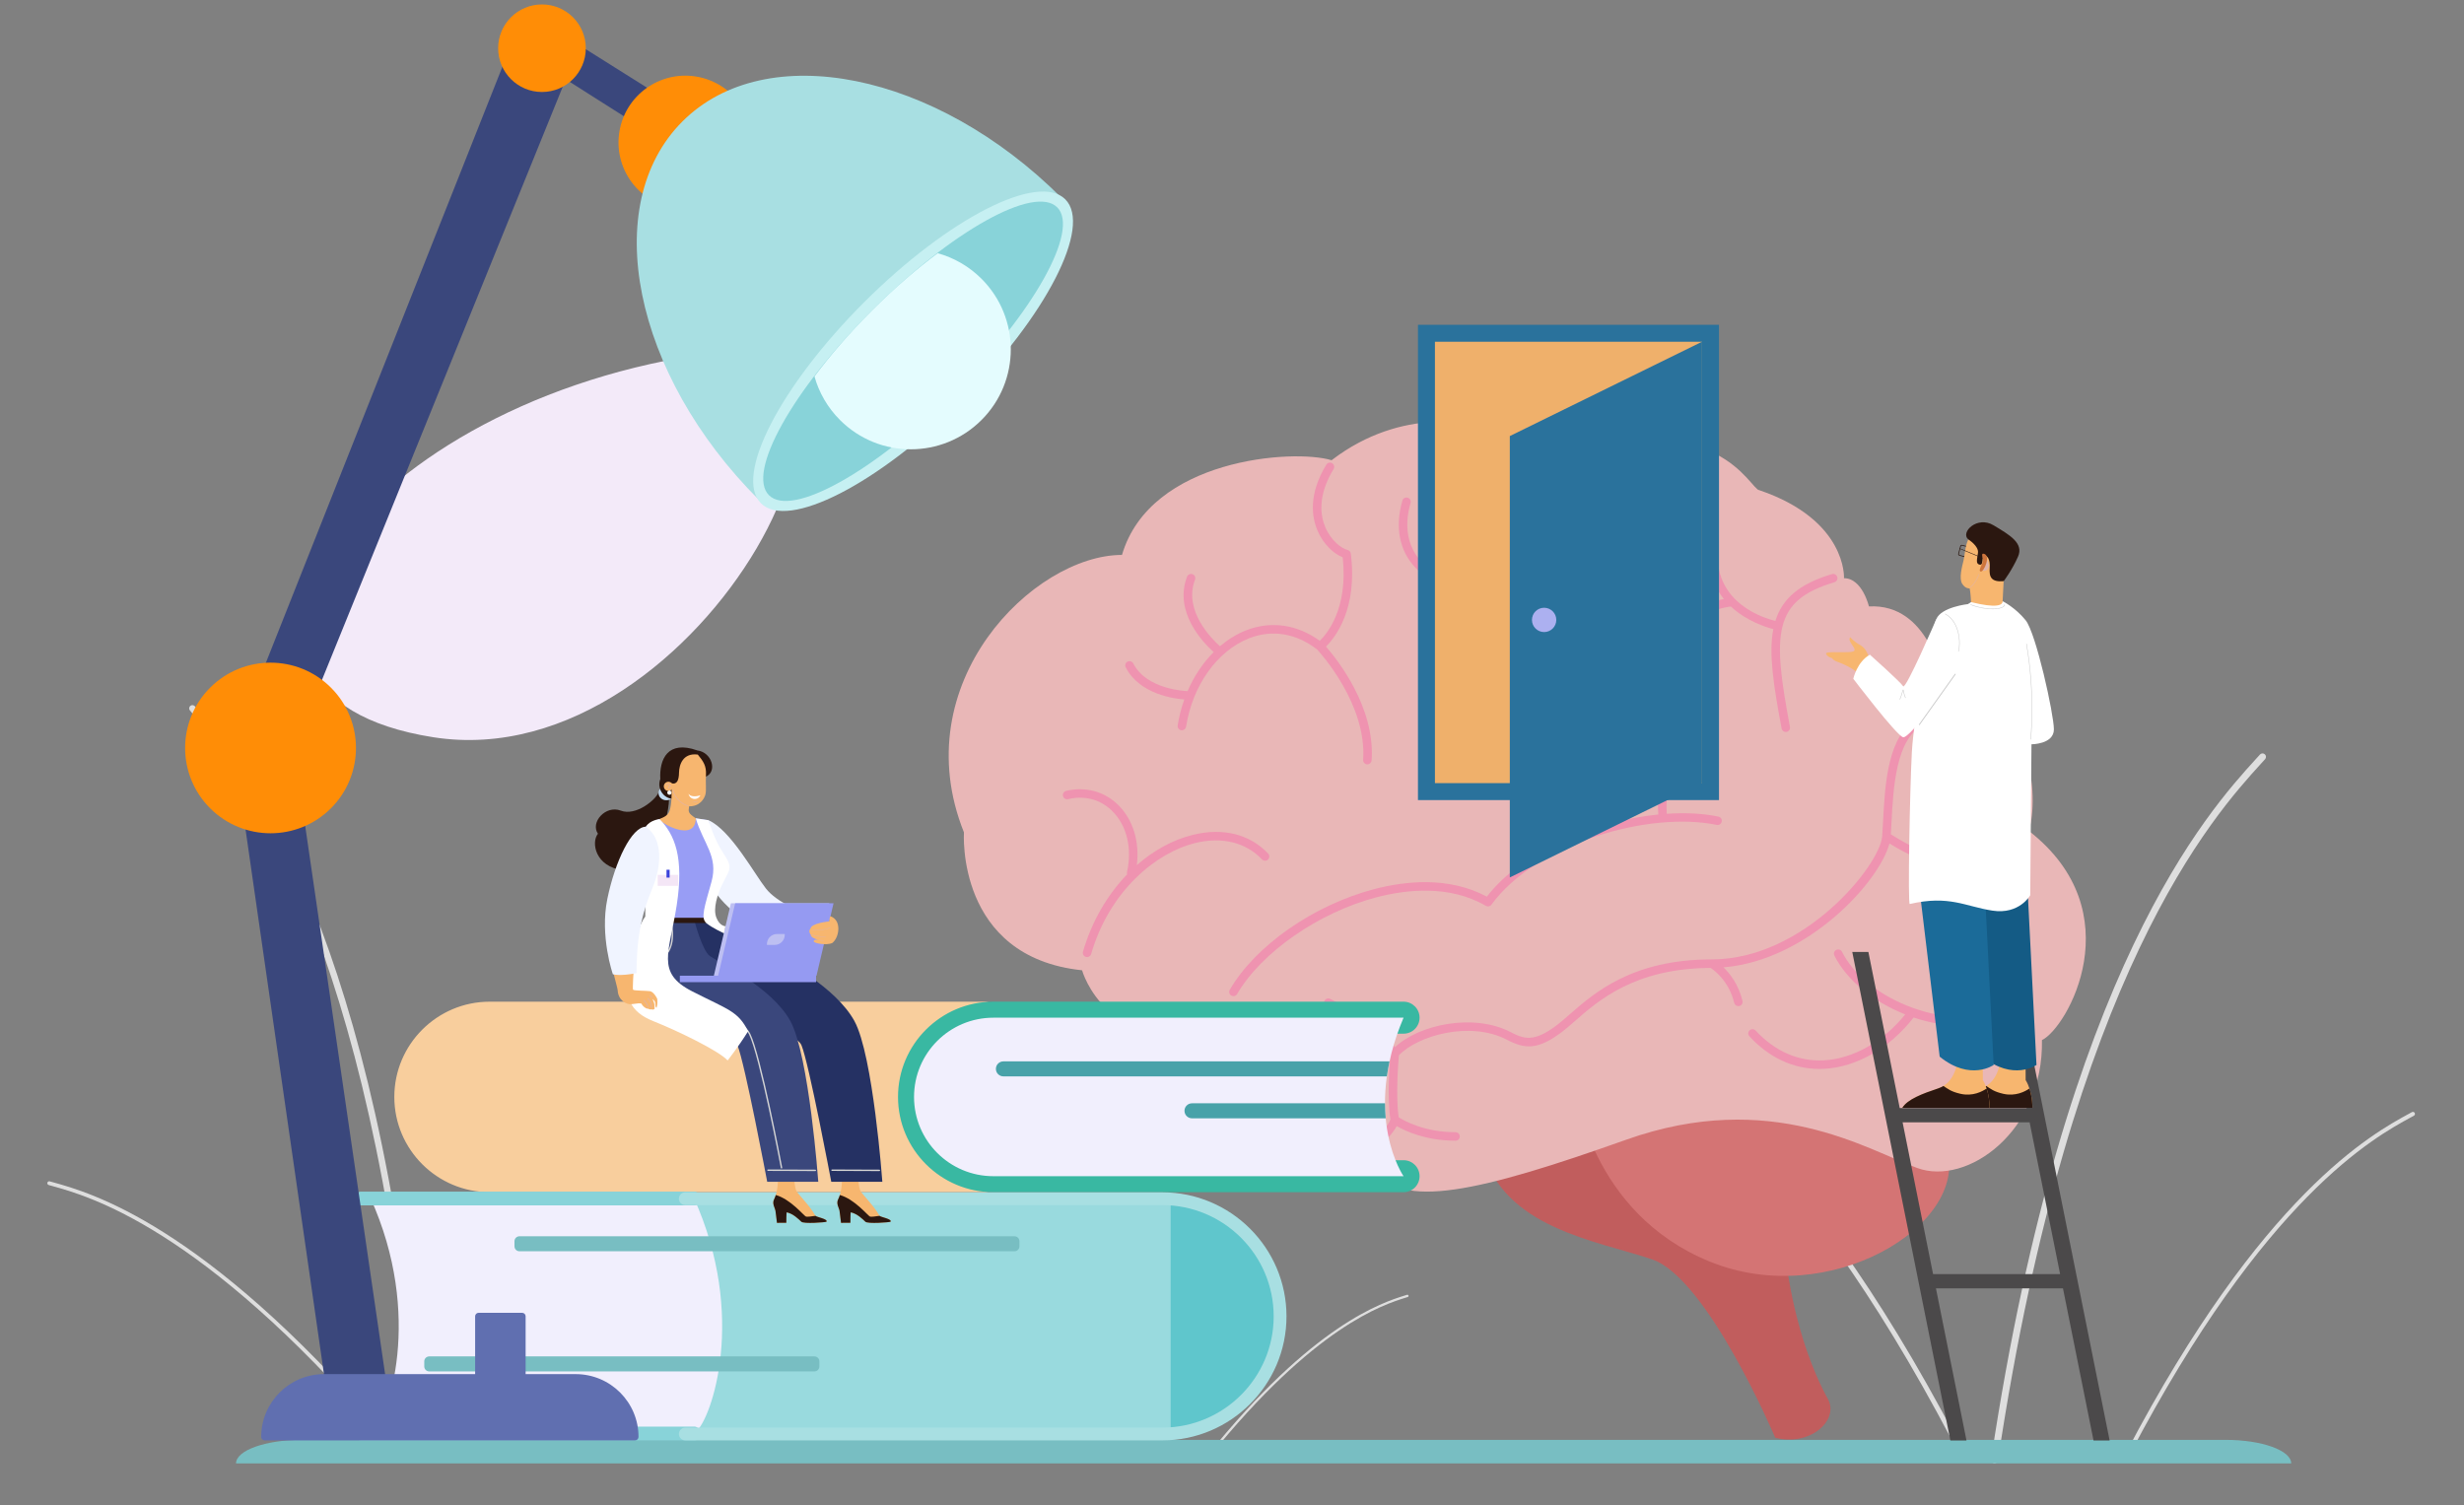 <svg width="311" height="190" viewBox="0 0 311 190" fill="none" xmlns="http://www.w3.org/2000/svg">
<rect x="0" y="0" width="311" height="190" fill="#808080" stroke="none"/>
<path d="M88.204 44.793C44.023 51.562 20.444 87.686 54.693 93.054C88.944 98.422 118.052 40.221 88.204 44.793Z" fill="#F3EAF9"/>
<g style="mix-blend-mode:multiply">
<path d="M251.791 184.709C251.986 184.689 252.149 184.541 252.179 184.34C261.436 122.703 279.468 102.884 285.394 96.372L285.895 95.819C286.056 95.64 286.042 95.365 285.863 95.204C285.684 95.043 285.408 95.057 285.247 95.236L284.748 95.786C278.778 102.347 260.612 122.313 251.315 184.212C251.28 184.449 251.444 184.672 251.682 184.708C251.719 184.714 251.756 184.714 251.79 184.71L251.791 184.709Z" fill="#DEDEDE"/>
</g>
<g style="mix-blend-mode:multiply">
<path d="M246.793 182.099C246.661 182.13 246.518 182.07 246.452 181.944C226.167 143.284 209.684 134.304 204.267 131.353L203.808 131.103C203.66 131.021 203.607 130.835 203.689 130.688C203.77 130.54 203.957 130.487 204.104 130.569L204.56 130.818C210.017 133.791 226.623 142.838 246.993 181.661C247.071 181.81 247.014 181.995 246.864 182.073C246.841 182.086 246.817 182.094 246.793 182.1V182.099Z" fill="#DEDEDE"/>
</g>
<g style="mix-blend-mode:multiply">
<path d="M268.53 183.704C268.642 183.731 268.761 183.68 268.818 183.573C285.874 151.064 299.735 143.513 304.291 141.032L304.676 140.821C304.8 140.752 304.845 140.596 304.777 140.472C304.708 140.348 304.552 140.303 304.428 140.371L304.043 140.581C299.455 143.081 285.491 150.689 268.362 183.334C268.297 183.46 268.345 183.615 268.47 183.681C268.49 183.692 268.509 183.698 268.53 183.704Z" fill="#DEDEDE"/>
</g>
<g style="mix-blend-mode:multiply">
<path d="M152.468 183.903C152.527 183.93 152.601 183.914 152.645 183.861C165.915 167.397 174.589 164.677 177.439 163.783L177.681 163.708C177.759 163.682 177.802 163.6 177.778 163.522C177.752 163.443 177.669 163.401 177.591 163.426L177.351 163.502C174.479 164.402 165.74 167.143 152.415 183.677C152.363 183.741 152.373 183.834 152.438 183.885C152.448 183.893 152.458 183.899 152.469 183.905L152.468 183.903Z" fill="#DEDEDE"/>
</g>
<g style="mix-blend-mode:multiply">
<path d="M52.153 173.855C51.974 173.828 51.827 173.684 51.807 173.495C45.673 115.696 29.673 96.505 24.415 90.199L23.97 89.664C23.827 89.491 23.851 89.235 24.025 89.092C24.199 88.95 24.455 88.974 24.598 89.147L25.04 89.679C30.336 96.032 46.456 115.365 52.615 173.41C52.639 173.633 52.477 173.834 52.253 173.857C52.219 173.86 52.184 173.86 52.152 173.855H52.153Z" fill="#DEDEDE"/>
</g>
<g style="mix-blend-mode:multiply">
<path d="M48.05 180.893C47.955 180.941 47.835 180.919 47.761 180.835C25.391 154.907 11.203 150.974 6.542 149.681L6.147 149.571C6.02 149.535 5.946 149.403 5.982 149.275C6.017 149.148 6.15 149.074 6.277 149.11L6.67 149.219C11.367 150.521 25.66 154.484 48.125 180.522C48.211 180.622 48.2 180.774 48.1 180.86C48.085 180.874 48.067 180.884 48.05 180.893Z" fill="#DEDEDE"/>
</g>
<path d="M289.188 184.713H29.792C29.792 183.07 33.496 181.738 38.064 181.738H280.917C285.486 181.738 289.189 183.07 289.189 184.713H289.188Z" fill="#78BEC2"/>
<path d="M187.11 145.117C189.77 155.043 201.529 156.581 208.528 158.958C215.527 161.335 224.066 181.467 224.066 181.467C228.405 182.585 232.044 179.37 230.785 176.714C226.446 168.884 225.466 159.238 225.466 159.238C225.466 159.238 209.369 141.203 209.228 140.784C209.088 140.365 202.789 138.128 200.969 138.827C199.149 139.527 187.11 145.118 187.11 145.118V145.117Z" fill="#C15D5D"/>
<path d="M245.763 145.117C248.423 154.624 230.925 165.389 215.807 159.237C200.689 153.085 198.869 137.427 198.869 137.427L229.665 137.148L245.762 145.117H245.763Z" fill="#D47474"/>
<path d="M198.31 58.718C216.367 50.75 220.986 61.863 222.036 61.863C233.165 65.638 232.744 72.978 232.744 72.978C235.054 72.978 235.894 76.543 235.894 76.543C243.453 76.124 245.132 85.77 245.132 85.77C257.731 88.706 257.101 102.127 256.051 104.853C269.28 115.129 260.88 129.808 257.731 131.276C257.942 142.81 248.282 149.73 241.983 147.423C235.684 145.116 223.506 137.357 205.237 143.858C186.97 150.359 176.471 152.875 173.531 147.423C156.313 148.261 154.003 129.179 154.003 129.179C139.725 133.793 136.576 122.468 136.576 122.468C120.617 120.79 121.667 105.062 121.667 105.062C114.108 86.189 130.486 70.041 141.614 70.041C145.183 57.877 163.241 56.62 168.07 58.088C177.099 51.168 186.338 53.474 187.389 54.103C194.108 53.264 198.097 57.458 198.307 58.717L198.31 58.718Z" fill="#E9B7B7"/>
<path d="M167.885 126.075C168.088 126.171 172.703 128.406 176.076 132.164C179.132 129.303 186.008 127.841 190.684 130.278C192.399 131.171 193.646 131.556 196.516 129.382C196.982 129.028 197.483 128.589 198.064 128.081C201.239 125.298 206.04 121.094 216.053 121.094C227.727 121.094 237.291 109.19 237.565 105.548C237.606 104.99 237.639 104.36 237.674 103.683C237.916 99.003 238.248 92.594 242.164 90.639C242.43 90.507 242.751 90.613 242.884 90.879C243.016 91.144 242.909 91.465 242.643 91.597C239.287 93.274 238.96 99.572 238.745 103.739C238.717 104.303 238.688 104.822 238.655 105.308C239.574 105.89 242.828 107.863 245.209 108.203C245.502 108.244 245.705 108.516 245.664 108.809C245.626 109.077 245.396 109.27 245.134 109.27C245.109 109.27 245.083 109.267 245.057 109.264C242.726 108.931 239.788 107.266 238.481 106.464C237.193 111.34 228.129 121.231 217.531 122.098C218.376 122.904 219.432 124.266 219.932 126.327C220.002 126.615 219.825 126.905 219.538 126.975C219.495 126.985 219.453 126.99 219.41 126.99C219.169 126.99 218.949 126.826 218.889 126.58C218.218 123.815 216.378 122.473 215.907 122.17C206.399 122.212 201.809 126.225 198.768 128.888C198.173 129.409 197.659 129.861 197.162 130.236C194.085 132.567 192.461 132.414 190.185 131.228C185.549 128.812 178.928 130.712 176.567 133.197C176.484 134.134 176.146 138.383 176.544 141.027C177.207 141.449 179.78 142.905 183.714 142.905C184.011 142.905 184.251 143.145 184.251 143.441C184.251 143.737 184.011 143.977 183.714 143.977C179.946 143.977 177.362 142.754 176.288 142.131C175.847 142.96 174.775 144.425 172.386 145.502C172.315 145.535 172.239 145.55 172.165 145.55C171.96 145.55 171.765 145.432 171.676 145.234C171.555 144.964 171.674 144.647 171.944 144.525C174.553 143.348 175.334 141.719 175.498 141.297C175.057 138.531 175.401 134.183 175.494 133.138C172.251 129.39 167.467 127.067 167.419 127.043C167.152 126.915 167.039 126.595 167.167 126.327C167.294 126.06 167.615 125.948 167.882 126.076L167.885 126.075Z" fill="#EF93B0"/>
<path d="M221.59 130.073C224.014 132.693 226.981 133.993 230.169 133.834C233.881 133.649 237.695 131.49 240.473 128.037C236.37 126.42 233.056 123.66 231.53 120.611C231.398 120.347 231.505 120.024 231.771 119.892C232.036 119.76 232.358 119.867 232.491 120.132C235.254 125.651 244.599 130.112 252.971 127.824C253.256 127.746 253.552 127.913 253.63 128.199C253.708 128.485 253.54 128.779 253.254 128.857C251.569 129.318 249.868 129.528 248.192 129.528C245.88 129.528 243.62 129.126 241.532 128.427C238.548 132.279 234.337 134.698 230.222 134.904C230.028 134.914 229.834 134.919 229.642 134.919C226.348 134.919 223.302 133.504 220.803 130.801C220.601 130.584 220.615 130.246 220.832 130.045C221.05 129.844 221.389 129.857 221.59 130.075V130.073Z" fill="#EF93B0"/>
<path d="M173.421 112.231C177.28 111.214 182.836 110.576 187.664 113.174C192.209 107.319 201.36 103.597 209.306 102.805C209.205 101.477 208.946 94.598 213.954 90.997C214.195 90.825 214.531 90.879 214.703 91.119C214.877 91.359 214.821 91.694 214.581 91.867C210.098 95.09 210.298 101.522 210.376 102.715C212.737 102.557 214.964 102.667 216.897 103.071C217.187 103.132 217.373 103.416 217.312 103.705C217.251 103.994 216.967 104.18 216.677 104.119C208.221 102.352 193.959 106.364 188.244 114.186C188.082 114.408 187.778 114.472 187.541 114.333C182.936 111.65 177.47 112.273 173.695 113.267C166.429 115.183 159.214 120.198 156.148 125.464C156.048 125.635 155.869 125.73 155.684 125.73C155.592 125.73 155.5 125.706 155.415 125.658C155.158 125.509 155.071 125.181 155.22 124.925C158.468 119.347 165.783 114.245 173.42 112.231H173.421Z" fill="#EF93B0"/>
<path d="M231.533 73.492C223.68 75.816 223.742 80.1 225.924 91.753C225.978 92.043 225.786 92.324 225.495 92.378C225.461 92.383 225.428 92.387 225.396 92.387C225.143 92.387 224.918 92.207 224.869 91.949C223.876 86.64 223.215 82.536 223.823 79.406C222.956 79.184 220.466 78.418 218.469 76.556C218.179 76.58 215.042 76.899 213.691 79.417C213.594 79.598 213.409 79.701 213.217 79.701C213.131 79.701 213.045 79.68 212.964 79.637C212.703 79.496 212.604 79.173 212.744 78.911C213.974 76.619 216.318 75.856 217.582 75.606C216.43 74.178 215.621 72.262 215.726 69.706C215.739 69.41 215.989 69.181 216.285 69.192C216.58 69.205 216.811 69.454 216.799 69.749C216.533 76.19 222.704 78.039 224.082 78.37C224.948 75.605 227.057 73.697 231.228 72.463C231.512 72.378 231.811 72.541 231.895 72.825C231.979 73.108 231.817 73.407 231.533 73.491V73.492Z" fill="#EF93B0"/>
<path d="M200.257 94.728C200.173 94.776 200.081 94.799 199.99 94.799C199.804 94.799 199.623 94.703 199.524 94.529C196.098 88.563 189.529 86.746 187.89 86.376C187.378 87.392 185.933 90.485 185.933 93.11C185.933 93.405 185.693 93.646 185.396 93.646C185.1 93.646 184.859 93.406 184.859 93.11C184.859 89.996 186.627 86.466 187.043 85.677C186.311 81.465 186.653 77.521 187.673 73.974C186.85 74.153 186.03 74.246 185.229 74.246C182.646 74.246 180.265 73.337 178.657 71.658C176.623 69.533 176.038 66.523 177.007 63.183C177.09 62.899 177.387 62.735 177.672 62.818C177.956 62.9 178.12 63.198 178.038 63.481C177.179 66.441 177.674 69.081 179.432 70.917C181.328 72.898 184.49 73.649 187.685 72.877C187.796 72.851 187.903 72.869 188.002 72.908C189.96 67.025 193.754 62.324 197.455 59.45C197.688 59.268 198.026 59.31 198.208 59.544C198.389 59.777 198.347 60.114 198.113 60.296C192.278 64.828 186.192 74.075 188.066 85.316C189.781 85.68 196.735 87.521 200.454 93.999C200.602 94.256 200.513 94.583 200.256 94.73L200.257 94.728Z" fill="#EF93B0"/>
<path d="M173.122 95.978C173.103 96.26 172.867 96.476 172.588 96.476C172.575 96.476 172.562 96.476 172.55 96.475C172.254 96.454 172.031 96.198 172.052 95.903C172.537 88.929 166.698 82.467 166.243 81.976C163.601 79.925 160.547 79.425 157.639 80.572C153.628 82.155 150.513 86.531 149.705 91.723C149.664 91.988 149.436 92.177 149.175 92.177C149.147 92.177 149.12 92.174 149.092 92.171C148.799 92.125 148.599 91.852 148.645 91.559C148.822 90.424 149.108 89.327 149.481 88.281C148.255 88.196 143.846 87.654 142.084 84.231C141.948 83.968 142.052 83.644 142.315 83.51C142.579 83.374 142.903 83.478 143.037 83.741C144.755 87.078 149.765 87.224 149.815 87.225C149.842 87.225 149.865 87.237 149.89 87.242C150.709 85.34 151.836 83.656 153.189 82.303C151.93 81.18 148.103 77.286 149.829 72.785C149.935 72.509 150.246 72.371 150.523 72.477C150.8 72.582 150.938 72.892 150.832 73.168C149.331 77.079 152.975 80.672 153.982 81.568C154.98 80.718 156.076 80.036 157.246 79.575C160.402 78.33 163.7 78.796 166.578 80.882C167.505 79.986 170.183 76.791 169.472 70.343C168.385 69.927 167.042 68.726 166.298 66.985C165.552 65.241 165.139 62.377 167.405 58.647C167.56 58.394 167.89 58.313 168.142 58.467C168.395 58.62 168.477 58.95 168.323 59.203C166.294 62.544 166.639 65.051 167.286 66.565C168.011 68.261 169.357 69.251 170.08 69.412C170.301 69.461 170.467 69.644 170.496 69.867C171.386 76.89 168.498 80.492 167.363 81.612C168.769 83.218 173.591 89.251 173.124 95.975L173.122 95.978Z" fill="#EF93B0"/>
<path d="M134.565 99.823C137.015 99.247 139.411 99.896 141.137 101.601C143.011 103.453 143.854 106.233 143.487 109.197C145.611 107.332 148.037 105.988 150.608 105.362C154.377 104.444 157.736 105.287 160.063 107.734C160.268 107.949 160.259 108.288 160.044 108.492C159.829 108.697 159.489 108.688 159.285 108.473C157.232 106.315 154.24 105.58 150.861 106.403C145.999 107.587 140.049 112.379 137.722 120.416C137.654 120.65 137.439 120.803 137.207 120.803C137.158 120.803 137.107 120.796 137.058 120.782C136.774 120.699 136.609 120.403 136.691 120.118C137.792 116.317 139.763 112.949 142.266 110.356C142.24 110.27 142.226 110.178 142.248 110.084C142.924 107.072 142.226 104.186 140.382 102.364C138.903 100.902 136.924 100.371 134.811 100.867C134.522 100.935 134.234 100.756 134.166 100.468C134.098 100.179 134.277 99.891 134.565 99.823Z" fill="#EF93B0"/>
<path d="M216.967 40.996H178.971V100.986H216.967V40.996Z" fill="#2A729C"/>
<path d="M214.825 43.134H181.113V98.846H214.825V43.134Z" fill="#EFB06B"/>
<path d="M190.565 110.751V55.04L214.825 43.134V98.846L190.565 110.751Z" fill="#2A729C"/>
<path d="M194.896 79.779C195.744 79.779 196.432 79.092 196.432 78.245C196.432 77.397 195.744 76.71 194.896 76.71C194.047 76.71 193.359 77.397 193.359 78.245C193.359 79.092 194.047 79.779 194.896 79.779Z" fill="#ACB0F0"/>
<path d="M264.24 181.812H266.273L253.889 120.154H251.856L255.814 139.86H239.78L235.822 120.154H233.789L246.173 181.812H248.205L244.349 162.614H260.383L264.24 181.812ZM243.988 160.813L240.141 141.661H256.175L260.022 160.813H243.988Z" fill="#4B494A"/>
<path d="M124.205 146.439L126.227 128.45C126.227 127.335 125.322 126.431 124.205 126.431H61.807C55.169 126.431 49.77 131.824 49.77 138.453C49.77 145.083 55.169 150.475 61.807 150.475H124.205C125.322 150.475 126.227 149.572 126.227 148.457C126.227 147.342 125.322 146.438 124.205 146.438V146.439Z" fill="#F8CE9D"/>
<path d="M177.154 150.475H125.383C118.745 150.475 113.346 145.083 113.346 138.453C113.346 131.824 118.745 126.431 125.383 126.431H177.154C178.27 126.431 179.175 127.335 179.175 128.45C179.175 129.565 178.27 130.469 177.154 130.469H125.383C120.975 130.469 117.387 134.052 117.387 138.454C117.387 142.857 120.974 146.44 125.383 146.44H177.154C178.27 146.44 179.175 147.344 179.175 148.459C179.175 149.574 178.27 150.478 177.154 150.478V150.475Z" fill="#39B8A2"/>
<path d="M177.154 148.458H125.383C119.851 148.458 115.367 143.979 115.367 138.455C115.367 132.93 119.851 128.451 125.383 128.451H177.154C171.882 140.878 177.154 148.459 177.154 148.459V148.458Z" fill="#F1EFFD"/>
<g style="mix-blend-mode:multiply">
<path d="M126.649 133.965C126.124 133.965 125.7 134.39 125.7 134.913C125.7 135.435 126.126 135.86 126.649 135.86H175.046C175.131 135.248 175.244 134.615 175.384 133.965H126.649Z" fill="#48A2A9"/>
</g>
<g style="mix-blend-mode:multiply">
<path d="M174.814 139.257H150.452C149.927 139.257 149.503 139.682 149.503 140.204C149.503 140.727 149.927 141.152 150.452 141.152H174.902C174.847 140.554 174.816 139.921 174.813 139.256L174.814 139.257Z" fill="#48A2A9"/>
</g>
<path d="M46.73 151.143C53.532 166.148 48.945 179.1 47.047 180.681H107.62L111.416 175.942L108.411 151.197L46.73 151.144V151.143Z" fill="#F1EFFD"/>
<path d="M87.553 151.143C94.354 166.148 89.767 179.1 87.869 180.681H148.443L152.238 175.942L149.234 151.197L87.553 151.144V151.143Z" fill="#99DADE"/>
<path d="M147.757 151.09V180.996C147.757 180.996 153.898 180.286 156.983 176.811C160.067 173.336 161.135 169.624 161.49 166.425C161.846 163.227 160.265 159.001 158.248 156.632C156.231 154.263 150.155 151.195 147.757 151.09Z" fill="#5FC6CC"/>
<path d="M87.659 150.405H45.533C45.214 150.405 44.955 150.664 44.955 150.983V151.565C44.955 151.884 45.214 152.143 45.533 152.143H87.659C87.979 152.143 88.238 151.884 88.238 151.565V150.983C88.238 150.664 87.979 150.405 87.659 150.405Z" fill="#88D3D9"/>
<path d="M87.659 180.066H45.533C45.214 180.066 44.955 180.325 44.955 180.644V181.226C44.955 181.545 45.214 181.804 45.533 181.804H87.659C87.979 181.804 88.238 181.545 88.238 181.226V180.644C88.238 180.325 87.979 180.066 87.659 180.066Z" fill="#88D3D9"/>
<path d="M146.703 181.804H86.497C86.051 181.804 85.689 181.442 85.689 180.996C85.689 180.551 86.051 180.189 86.497 180.189H146.703C154.455 180.189 160.761 173.89 160.761 166.148C160.761 158.406 154.455 152.107 146.703 152.107H86.497C86.051 152.107 85.689 151.746 85.689 151.3C85.689 150.854 86.051 150.493 86.497 150.493H146.703C155.346 150.493 162.378 157.516 162.378 166.148C162.378 174.78 155.346 181.804 146.703 181.804Z" fill="#A8DFE2"/>
<g style="mix-blend-mode:multiply">
<path d="M65.566 156.039H128.042C128.391 156.039 128.672 156.322 128.672 156.668V157.305C128.672 157.653 128.39 157.934 128.042 157.934H65.566C65.217 157.934 64.936 157.651 64.936 157.305V156.668C64.936 156.32 65.218 156.039 65.566 156.039Z" fill="#78BEC2"/>
</g>
<g style="mix-blend-mode:multiply">
<path d="M54.179 171.203H102.79C103.138 171.203 103.42 171.486 103.42 171.832V172.469C103.42 172.817 103.137 173.098 102.79 173.098H54.179C53.831 173.098 53.549 172.815 53.549 172.469V171.832C53.549 171.484 53.832 171.203 54.179 171.203Z" fill="#78BEC2"/>
</g>
<path d="M105.781 151.396C106.049 150.86 106.335 149.838 106.266 148.369C106.19 147.82 106.096 147.126 105.99 146.332C105.937 145.937 105.882 145.516 105.825 145.077L108.46 145.782C108.415 146.256 108.373 146.699 108.335 147.106C108.252 147.972 108.279 148.844 108.433 149.7C108.481 149.957 108.534 150.178 108.591 150.296C108.8 150.72 110.313 152.185 111.005 153.448C111.069 153.602 112.633 153.848 112.397 154.206C112.256 154.284 109.529 154.498 109.225 154.205C108.92 153.912 108.194 153.182 107.383 153.018C107.332 153.027 107.332 154.339 107.332 154.339L106.152 154.344C106.152 154.344 106.015 153.178 105.963 152.827C105.911 152.476 105.508 151.939 105.78 151.397L105.781 151.396Z" fill="#F7B66F"/>
<path d="M111.014 153.461C110.52 153.518 109.979 153.626 109.79 153.543C109.535 153.432 107.852 151.345 106.003 150.832C105.933 151.058 105.856 151.247 105.781 151.397C105.509 151.939 105.911 152.475 105.964 152.827C106.017 153.178 106.153 154.344 106.153 154.344L107.333 154.339C107.333 154.339 107.333 153.027 107.384 153.017C108.195 153.182 108.921 153.912 109.226 154.205C109.53 154.498 112.257 154.284 112.398 154.206C112.626 153.858 111.159 153.626 111.015 153.462L111.014 153.461Z" fill="#2B1710"/>
<path d="M107.842 128.871C105.477 124.564 98.816 121.065 97.686 120.673C93.285 119.147 88.991 116.438 88.991 116.438L86.731 115.987L85.751 122.759L88.827 125.445C90.403 129.243 100.235 129.706 101.163 131.929C102.091 134.153 104.92 149.161 104.92 149.161H111.367C111.367 149.161 110.208 133.18 107.842 128.873V128.871Z" fill="#253163"/>
<g style="mix-blend-mode:multiply">
<path d="M110.996 147.812C111.045 147.812 111.084 147.773 111.084 147.724C111.084 147.674 111.045 147.635 110.996 147.634L105.013 147.611C104.964 147.611 104.925 147.65 104.925 147.7C104.925 147.749 104.964 147.788 105.013 147.789L110.996 147.812Z" fill="#D4D4D4"/>
</g>
<path d="M89.43 103.527C92.23 104.775 95.244 110.344 96.674 112.149C98.106 113.954 100.968 114.933 100.968 114.933C100.968 114.933 96.674 116.814 95.695 116.888C90.873 115.007 88.914 110.343 88.914 110.343L89.429 103.526L89.43 103.527Z" fill="#F0F4FF"/>
<path d="M97.695 151.396C97.963 150.86 98.249 149.838 98.18 148.369C98.104 147.82 98.01 147.126 97.904 146.332C97.851 145.937 97.796 145.516 97.739 145.077L100.374 145.782C100.329 146.256 100.287 146.699 100.249 147.106C100.166 147.972 100.193 148.844 100.348 149.7C100.395 149.957 100.448 150.178 100.505 150.296C100.714 150.72 102.228 152.185 102.919 153.448C102.983 153.602 104.547 153.848 104.311 154.206C104.17 154.284 101.443 154.498 101.139 154.205C100.834 153.912 100.108 153.182 99.297 153.018C99.246 153.027 99.246 154.339 99.246 154.339L98.066 154.344C98.066 154.344 97.93 153.178 97.877 152.827C97.825 152.476 97.422 151.939 97.694 151.397L97.695 151.396Z" fill="#F7B66F"/>
<path d="M102.928 153.461C102.434 153.518 101.893 153.626 101.704 153.543C101.449 153.432 99.766 151.345 97.917 150.832C97.847 151.058 97.77 151.247 97.695 151.397C97.424 151.939 97.825 152.475 97.878 152.827C97.93 153.178 98.067 154.344 98.067 154.344L99.247 154.339C99.247 154.339 99.247 153.027 99.298 153.017C100.11 153.182 100.835 153.912 101.14 154.205C101.444 154.498 104.171 154.284 104.312 154.206C104.54 153.858 103.073 153.626 102.929 153.462L102.928 153.461Z" fill="#2B1710"/>
<path d="M83.14 99.976C82.797 100.942 80.261 103.045 78.35 102.314C76.438 101.585 74.483 103.794 75.471 105.232C74.569 106.369 75.17 109.395 78.586 109.823C82.002 110.253 84.365 104.224 84.45 100.77C84.064 99.912 83.139 99.976 83.139 99.976H83.14Z" fill="#2B1710"/>
<path d="M87.779 103.278L89.429 103.527C89.638 105.785 91.689 108.217 91.794 109.467C91.899 110.718 90.264 112.594 89.603 113.775C88.941 114.957 88.941 115.998 88.941 115.998H82.019C82.019 115.686 80.35 107.939 80.558 106.028C80.767 104.117 83.228 103.401 83.228 103.401C83.228 103.401 85.715 103.596 87.778 103.278H87.779Z" fill="#989DF5"/>
<path d="M84.106 101.007C84.651 101.007 85.094 100.603 85.094 100.105C85.094 99.607 84.651 99.204 84.106 99.204C83.56 99.204 83.118 99.607 83.118 100.105C83.118 100.603 83.56 101.007 84.106 101.007Z" fill="#C2DBF2"/>
<path d="M85.491 100.812C83.825 101.103 82.856 99.555 83.341 98.335C83.205 95.839 84.271 93.382 88.01 94.717C89.87 94.949 90.587 97.406 89.056 98.045C87.022 99.844 85.492 100.811 85.492 100.811L85.491 100.812Z" fill="#2B1710"/>
<path d="M86.983 101.77C86.866 102.467 86.827 102.613 87.815 103.281C87.786 106.416 83.234 103.845 83.249 103.381C83.249 103.323 84.092 103.134 84.397 102.598C84.701 102.062 84.847 100.698 84.731 98.868C85.443 99.057 85.69 98.49 85.705 97.519C85.72 96.547 86.184 94.994 88.074 95.241C88.785 96.111 89.164 96.662 89.105 97.794C89.046 98.927 89.173 99.73 89.037 100.272C88.903 100.808 88.321 101.8 86.984 101.771L86.983 101.77Z" fill="#F7B66F"/>
<path fill-rule="evenodd" clip-rule="evenodd" d="M86.902 100.185C86.912 100.239 86.925 100.293 86.947 100.346C87.106 100.752 87.563 100.952 87.967 100.793C88.168 100.714 88.318 100.562 88.4 100.379C87.729 100.608 87.091 100.526 86.902 100.185Z" fill="white"/>
<path d="M84.365 99.83C84.685 99.83 84.944 99.571 84.944 99.252C84.944 98.932 84.685 98.673 84.365 98.673C84.045 98.673 83.785 98.932 83.785 99.252C83.785 99.571 84.045 99.83 84.365 99.83Z" fill="#F7B66F"/>
<g style="mix-blend-mode:multiply">
<path d="M84.49 99.554C84.504 99.554 84.518 99.546 84.524 99.531C84.532 99.511 84.524 99.49 84.504 99.481C84.455 99.46 84.426 99.429 84.424 99.391C84.421 99.353 84.445 99.309 84.483 99.284C84.524 99.256 84.575 99.254 84.619 99.278C84.631 99.285 84.646 99.284 84.657 99.277C84.669 99.27 84.676 99.257 84.675 99.244C84.669 99.106 84.575 98.993 84.431 98.95C84.281 98.904 84.131 98.95 84.046 99.063C84.033 99.081 84.037 99.104 84.054 99.116C84.071 99.129 84.094 99.126 84.107 99.108C84.187 99 84.319 98.995 84.409 99.022C84.483 99.045 84.562 99.099 84.59 99.19C84.538 99.181 84.485 99.192 84.44 99.222C84.378 99.263 84.341 99.332 84.348 99.399C84.352 99.437 84.372 99.508 84.475 99.552C84.479 99.554 84.485 99.555 84.49 99.555V99.554Z" fill="#E0B3A8"/>
</g>
<g style="mix-blend-mode:multiply">
<path d="M86.866 101.768C86.866 101.768 86.859 101.768 86.855 101.766C85.894 101.493 85.123 100.685 84.892 99.707C84.888 99.688 84.901 99.667 84.92 99.663C84.94 99.658 84.96 99.671 84.965 99.69C85.19 100.642 85.94 101.429 86.876 101.694C86.895 101.7 86.907 101.72 86.901 101.74C86.897 101.756 86.882 101.766 86.866 101.766V101.768Z" fill="#E0B3A8"/>
</g>
<path d="M84.764 100.047C84.764 100.197 84.642 100.318 84.493 100.318C84.344 100.318 84.222 100.197 84.222 100.047C84.222 99.898 84.344 99.776 84.493 99.776C84.642 99.776 84.764 99.898 84.764 100.047Z" fill="white"/>
<g style="mix-blend-mode:multiply">
<path d="M87.709 101.235C87.8 101.235 87.912 101.223 88.027 101.18C88.042 101.174 88.05 101.157 88.044 101.142C88.039 101.127 88.022 101.119 88.007 101.124C87.769 101.213 87.533 101.159 87.531 101.158C87.514 101.154 87.498 101.163 87.495 101.18C87.491 101.196 87.501 101.212 87.517 101.215C87.522 101.216 87.598 101.234 87.709 101.234V101.235Z" fill="#E0B3A8"/>
</g>
<path d="M82.226 116.459C82.226 116.459 79.165 121.647 80.741 125.445C82.318 129.242 92.15 129.706 93.078 131.93C94.005 134.153 96.834 149.161 96.834 149.161H103.281C103.281 149.161 102.122 133.18 99.757 128.873C97.392 124.565 90.575 121.369 89.601 120.674C88.627 119.98 87.653 116.228 87.653 116.228L82.227 116.46L82.226 116.459Z" fill="#3A477C"/>
<path d="M81.899 116.502H89.151V115.842H81.899V116.502Z" fill="#2B1710"/>
<g style="mix-blend-mode:multiply">
<path d="M82.829 121.319C82.836 121.319 82.843 121.319 82.85 121.316C84.448 120.929 85.239 119.199 84.864 116.908C84.856 116.859 84.81 116.826 84.762 116.834C84.714 116.842 84.68 116.888 84.688 116.936C85.047 119.129 84.309 120.78 82.807 121.144C82.759 121.155 82.73 121.204 82.742 121.251C82.752 121.291 82.788 121.319 82.828 121.319H82.829Z" fill="#D4D4D4"/>
</g>
<g style="mix-blend-mode:multiply">
<path d="M98.644 147.489C98.644 147.489 98.655 147.489 98.66 147.487C98.708 147.478 98.74 147.432 98.731 147.384C98.621 146.803 96.023 133.121 94.688 130.454C93.814 128.708 90.307 127.809 87.49 127.086C85.867 126.669 84.465 126.309 83.855 125.881C82.113 124.658 82.323 120.485 83.102 116.987C83.112 116.939 83.082 116.892 83.034 116.881C82.987 116.871 82.938 116.901 82.928 116.949C82.137 120.503 81.938 124.755 83.752 126.027C84.389 126.474 85.806 126.838 87.447 127.258C90.229 127.971 93.692 128.86 94.53 130.533C95.854 133.178 98.53 147.274 98.556 147.416C98.564 147.459 98.601 147.489 98.644 147.489Z" fill="#D4D4D4"/>
</g>
<g style="mix-blend-mode:multiply">
<path d="M102.911 147.812C102.96 147.812 102.999 147.773 102.999 147.724C102.999 147.674 102.96 147.635 102.911 147.634L96.928 147.611C96.879 147.611 96.84 147.65 96.84 147.7C96.84 147.749 96.879 147.788 96.928 147.789L102.911 147.812Z" fill="#D4D4D4"/>
</g>
<path d="M104.671 114.006H92.254L90.101 123.153H102.517L104.671 114.006Z" fill="#BDBFF2"/>
<path d="M105.21 114.006H92.792L90.639 123.153H103.056L105.21 114.006Z" fill="#959AF2"/>
<path d="M97.782 119.266H96.801V119.156C96.801 118.458 97.368 117.891 98.068 117.891H99.049V118.001C99.049 118.699 98.482 119.266 97.782 119.266Z" fill="#BDBFF2"/>
<path d="M103.001 123.152H85.808V123.967H103.001V123.152Z" fill="#959AF2"/>
<path d="M105.025 119.039C105.933 118.383 106.3 116.124 104.792 115.642C104.735 115.719 104.657 116.298 104.657 116.298C104.657 116.298 102.396 116.51 102.3 117.205C101.951 117.571 102.339 117.977 102.339 117.977C102.3 118.382 103.286 118.632 103.286 118.632C103.286 118.632 102.687 118.516 102.707 118.806C102.726 119.095 104.35 119.327 105.026 119.038L105.025 119.039Z" fill="#F7B66F"/>
<g style="mix-blend-mode:multiply">
<path d="M103.014 117.413C103.525 117.413 104.303 117.361 104.824 117.082C104.836 117.075 104.84 117.06 104.834 117.049C104.828 117.037 104.813 117.033 104.801 117.039C103.986 117.474 102.521 117.346 102.506 117.344C102.492 117.343 102.481 117.353 102.48 117.366C102.478 117.38 102.489 117.391 102.501 117.392C102.507 117.392 102.714 117.411 103.015 117.411L103.014 117.413Z" fill="#E0B3A8"/>
</g>
<g style="mix-blend-mode:multiply">
<path d="M104.205 118.272H104.213C104.227 118.272 104.237 118.26 104.237 118.246C104.237 118.233 104.228 118.222 104.212 118.222C104.203 118.222 103.336 118.229 102.441 117.963C102.428 117.959 102.415 117.966 102.41 117.979C102.407 117.992 102.414 118.005 102.426 118.01C103.28 118.264 104.112 118.272 104.203 118.272H104.205Z" fill="#E0B3A8"/>
</g>
<g style="mix-blend-mode:multiply">
<path d="M103.847 118.728C103.894 118.728 103.922 118.725 103.925 118.725C103.939 118.725 103.95 118.713 103.948 118.699C103.948 118.685 103.936 118.675 103.922 118.676C103.92 118.676 103.681 118.694 103.379 118.618C103.367 118.615 103.353 118.623 103.349 118.637C103.346 118.651 103.354 118.663 103.368 118.667C103.576 118.718 103.753 118.728 103.848 118.728H103.847Z" fill="#E0B3A8"/>
</g>
<path d="M83.247 103.38C85.187 105.37 86.341 108.232 85.417 114.231C84.492 120.23 82.737 122.769 87.358 125.122C91.979 127.476 93.134 127.614 94.428 130.153C93.134 132.229 91.84 133.845 91.84 133.845C90.684 132.599 85.417 130.061 82.505 128.907C79.594 127.753 78.392 125.861 79.502 121.153C80.612 116.446 81.443 115.708 81.443 115.708L81.529 104.345C81.997 103.524 83.247 103.379 83.247 103.379V103.38Z" fill="white"/>
<path d="M77.513 111.596C77.513 111.596 76.522 114.866 76.582 117.744C76.641 120.623 77.963 124.583 77.963 125.003C78.022 126.203 79.014 126.833 79.734 126.743C80.455 126.653 80.921 126.563 80.996 126.728C81.085 126.983 81.566 127.373 81.791 127.313C82.062 127.478 82.242 127.387 82.242 127.387C82.438 127.523 82.617 127.328 82.617 127.328C82.617 127.328 82.617 126.713 82.557 126.593C82.498 126.473 82.362 126.083 82.362 126.083C82.362 126.083 82.677 126.367 82.692 126.518C82.707 126.668 82.662 127.147 82.872 127.193C83.023 126.743 82.977 126.354 82.962 126.144C82.947 125.933 82.466 125.184 82.061 125.109C81.655 125.034 80.019 125.064 79.898 124.914C79.778 124.763 80.273 117.506 80.408 116.83C80.544 116.155 81.895 112.286 81.895 112.286L77.511 111.596H77.513Z" fill="#F7B66F"/>
<g style="mix-blend-mode:multiply">
<path d="M82.269 125.928C82.257 125.928 82.246 125.923 82.237 125.914L82 125.656C81.984 125.639 81.985 125.611 82.002 125.595C82.019 125.579 82.047 125.58 82.063 125.597L82.3 125.856C82.316 125.873 82.315 125.9 82.297 125.916C82.289 125.924 82.279 125.928 82.269 125.928Z" fill="#E0B3A8"/>
</g>
<g style="mix-blend-mode:multiply">
<path d="M82.193 127.185C82.193 127.185 82.103 126.622 82.092 126.556C82.081 126.514 81.91 126.257 81.75 126.034C81.736 126.015 81.741 125.989 81.76 125.975C81.78 125.961 81.806 125.966 81.82 125.985C81.924 126.13 82.165 126.473 82.177 126.543C82.188 126.611 82.278 127.174 82.278 127.174L82.193 127.187V127.185Z" fill="#E0B3A8"/>
</g>
<g style="mix-blend-mode:multiply">
<path d="M81.785 127.143C81.766 127.143 81.75 127.131 81.743 127.113C81.743 127.109 81.631 126.776 81.609 126.721C81.594 126.688 81.418 126.466 81.256 126.272C81.241 126.254 81.243 126.226 81.262 126.211C81.28 126.197 81.308 126.199 81.323 126.217C81.403 126.314 81.666 126.632 81.689 126.69C81.712 126.747 81.82 127.073 81.825 127.087C81.833 127.109 81.82 127.134 81.797 127.14C81.793 127.142 81.788 127.143 81.784 127.143H81.785Z" fill="#E0B3A8"/>
</g>
<path d="M81.529 104.346C83.755 105.944 83.477 109.348 82.364 112.058C81.251 114.768 80.346 117.547 80.346 122.827C78.189 123.244 77.354 122.966 77.354 122.966C77.354 122.966 75.685 118.172 76.659 113.448C77.632 108.723 79.719 104.346 81.528 104.346H81.529Z" fill="#F0F4FF"/>
<path d="M87.814 103.28C88.792 106.524 90.686 108.093 89.808 111.277C88.93 114.461 88.403 115.865 89.152 116.502C89.9 117.138 91.379 117.785 91.379 117.785L91.564 116.907C91.564 116.907 90.825 116.907 90.409 115.799C89.992 114.691 90.5 112.892 91.333 111.277C92.164 109.661 92.489 109.478 91.287 107.677C90.085 105.878 89.43 103.526 89.43 103.526L87.814 103.279V103.28Z" fill="white"/>
<path d="M85.603 110.424H83.015V111.809H85.603V110.424Z" fill="#F4E6F6"/>
<path d="M84.518 109.779H84.125V110.771H84.518V109.779Z" fill="#3B43DB"/>
<path d="M255.665 134.38C255.675 134.395 255.663 136.31 255.672 136.325C256.561 137.765 256.528 139.825 256.528 139.825H245.508C246.153 138.757 248.021 138.044 250.059 137.367C252.096 136.688 252.404 134.288 252.404 134.288L255.666 134.381L255.665 134.38Z" fill="#F7B66F"/>
<path d="M252.846 138.057C251.624 137.776 251.269 137.432 250.693 137.072C250.503 137.189 250.291 137.289 250.058 137.367C248.02 138.046 246.152 138.758 245.507 139.826H256.527C256.527 139.826 256.546 138.606 256.151 137.388C255.61 137.763 254.396 138.414 252.845 138.057H252.846Z" fill="#2B1710"/>
<path d="M247.499 110.751L250.225 133.368C254.105 136.509 257.04 134.416 257.04 134.416L255.887 111.694L247.499 110.751Z" fill="#145B85"/>
<path d="M250.261 134.38C250.27 134.395 250.259 136.31 250.268 136.325C251.157 137.765 251.123 139.825 251.123 139.825H240.104C240.749 138.757 242.617 138.044 244.655 137.367C246.692 136.688 247 134.288 247 134.288L250.262 134.381L250.261 134.38Z" fill="#F7B66F"/>
<path d="M247.443 138.057C246.221 137.776 245.865 137.432 245.289 137.072C245.099 137.189 244.888 137.289 244.655 137.367C242.617 138.046 240.749 138.758 240.104 139.826H251.123C251.123 139.826 251.143 138.606 250.747 137.388C250.207 137.763 248.993 138.414 247.442 138.057H247.443Z" fill="#2B1710"/>
<path d="M242.095 110.751L244.821 133.368C248.7 136.509 251.636 134.416 251.636 134.416L250.483 111.694L242.095 110.751Z" fill="#1B6B99"/>
<path d="M236.003 83.143C235.56 82.142 235.42 81.77 234.675 81.351C233.93 80.932 233.533 80.42 233.533 80.42C233.114 80.955 234.303 81.746 234.046 82.141C233.79 82.536 230.341 82.094 230.482 82.513C230.622 82.933 231.251 83.072 231.251 83.072C231.553 83.537 231.857 83.421 233.162 84.072C234.467 84.723 234.979 85.444 234.979 85.444L236.004 83.14L236.003 83.143Z" fill="#F7B66F"/>
<path d="M248.782 75.999L248.386 76.249C248.386 76.249 245.031 76.615 244.402 78.134C243.773 79.652 241.571 89.966 241.309 94.94C241.047 99.913 240.785 114.206 241.047 114.101C246.027 112.949 248.071 114.416 251.479 114.938C254.886 115.462 256.25 113.001 256.25 113.001C256.303 106.98 256.408 93.944 256.408 93.944C256.408 93.944 259.238 93.944 259.238 92.06C259.238 90.175 256.985 79.913 255.674 78.291C254.363 76.668 252.767 75.883 252.767 75.883L248.783 75.999H248.782Z" fill="white"/>
<path d="M248.436 70.426C248.419 70.426 248.402 70.423 248.386 70.419L247.305 70.133C247.254 70.119 247.211 70.087 247.184 70.041C247.158 69.995 247.151 69.942 247.163 69.892L247.42 68.921C247.434 68.871 247.466 68.827 247.512 68.801C247.558 68.774 247.611 68.767 247.661 68.78L248.742 69.066C248.793 69.08 248.836 69.112 248.863 69.158C248.889 69.204 248.896 69.257 248.883 69.307L248.627 70.278C248.613 70.328 248.581 70.372 248.535 70.398C248.504 70.415 248.471 70.424 248.436 70.424V70.426ZM248.409 70.333C248.436 70.34 248.466 70.336 248.49 70.321C248.516 70.306 248.533 70.283 248.541 70.256L248.797 69.285C248.804 69.258 248.801 69.228 248.786 69.204C248.771 69.178 248.748 69.161 248.72 69.153L247.639 68.867C247.612 68.86 247.582 68.864 247.558 68.879C247.532 68.894 247.515 68.917 247.507 68.944L247.251 69.915C247.244 69.942 247.247 69.972 247.262 69.996C247.277 70.021 247.3 70.039 247.328 70.047L248.409 70.333Z" fill="#2B1710"/>
<path d="M248.433 68.088C247.39 67.183 249.563 65.063 251.614 66.296C253.664 67.53 255.457 68.553 254.712 70.252C253.967 71.951 252.896 73.359 252.896 73.359L250.333 73.928C250.333 73.928 248.771 71.23 248.771 70.996C248.771 70.763 248.433 68.088 248.433 68.088Z" fill="#2B1710"/>
<path d="M248.433 68.088C248.013 68.972 248.025 69.96 247.827 70.763C247.629 71.566 247.244 73.02 247.664 73.683C248.083 74.346 248.572 74.253 248.608 74.277C248.712 74.649 248.783 75.999 248.783 75.999C251.974 76.79 252.778 76.406 252.767 75.883C252.894 73.52 252.894 73.357 252.894 73.357C251.321 73.485 251.053 72.834 251.135 71.693C251.217 70.553 250.833 70.134 250.448 70.088C250.063 70.041 250.436 71.367 249.889 71.274C249.341 71.181 249.539 70.635 249.655 69.773C249.771 68.912 248.432 68.086 248.432 68.086L248.433 68.088Z" fill="#F7B66F"/>
<g style="mix-blend-mode:multiply">
<path d="M250.599 70.298C251.251 71.228 251.216 72.276 250.016 71.997C250.586 71.101 250.599 70.298 250.599 70.298Z" fill="#E0B3A8"/>
</g>
<g style="mix-blend-mode:multiply">
<path d="M248.683 74.17C248.674 74.17 248.665 74.165 248.659 74.158C248.649 74.144 248.651 74.125 248.663 74.115C249.415 73.517 249.733 72.5 249.736 72.49C249.741 72.474 249.759 72.464 249.775 72.469C249.791 72.474 249.801 72.492 249.796 72.508C249.793 72.518 249.469 73.554 248.703 74.164C248.697 74.168 248.69 74.171 248.683 74.171V74.17Z" fill="#E0B3A8"/>
</g>
<g style="mix-blend-mode:multiply">
<path d="M251.496 76.89C250.697 76.89 249.688 76.723 248.725 76.349C248.709 76.343 248.701 76.325 248.708 76.309C248.713 76.293 248.732 76.285 248.748 76.291C250.424 76.944 252.233 76.963 252.807 76.571C252.915 76.497 252.969 76.413 252.969 76.32C252.969 76.303 252.983 76.289 253 76.289C253.017 76.289 253.031 76.303 253.031 76.32C253.031 76.435 252.968 76.536 252.841 76.622C252.588 76.794 252.103 76.891 251.496 76.891V76.89Z" fill="#C9C9C9"/>
</g>
<g style="mix-blend-mode:multiply">
<path d="M247.198 82.232C247.198 82.232 247.192 82.232 247.189 82.231C247.173 82.226 247.162 82.209 247.168 82.192C247.446 81.267 247.359 78.518 245.506 77.517C245.491 77.509 245.485 77.489 245.493 77.474C245.501 77.459 245.52 77.454 245.535 77.462C247.42 78.48 247.51 81.272 247.228 82.21C247.223 82.224 247.212 82.232 247.198 82.232Z" fill="#C9C9C9"/>
</g>
<g style="mix-blend-mode:multiply">
<path d="M256.302 93.348C256.302 93.348 256.3 93.348 256.299 93.348C256.281 93.346 256.269 93.331 256.271 93.314C256.277 93.26 256.886 87.849 255.747 81.281C255.743 81.264 255.755 81.248 255.772 81.246C255.789 81.242 255.805 81.254 255.808 81.271C256.948 87.849 256.339 93.268 256.332 93.322C256.33 93.338 256.317 93.349 256.301 93.349L256.302 93.348Z" fill="#C9C9C9"/>
</g>
<path d="M250.491 70.574C250.491 70.574 250.483 70.574 250.479 70.572L247.369 69.28C247.353 69.273 247.346 69.254 247.352 69.239C247.359 69.222 247.377 69.216 247.393 69.221L250.503 70.513C250.519 70.52 250.526 70.538 250.521 70.555C250.516 70.566 250.504 70.574 250.492 70.574H250.491Z" fill="#2B1710"/>
<path d="M250.369 69.888C250.008 69.824 250.272 70.395 250.308 70.717C250.342 71.04 249.591 72.061 250.002 72.14C250.412 72.219 251.347 70.064 250.369 69.889V69.888Z" fill="#CE753D"/>
<path d="M236.014 82.636C234.39 83.526 233.917 85.672 233.917 85.672C233.917 85.672 239.368 92.845 240.208 93.054C241.046 93.263 246.708 85.462 246.708 85.462C246.341 83.996 244.401 78.132 244.401 78.132C244.401 78.132 240.522 87.138 240.208 86.614C239.894 86.09 236.014 82.635 236.014 82.635V82.636Z" fill="white"/>
<g style="mix-blend-mode:multiply">
<path d="M239.8 88.293C239.8 88.293 239.792 88.293 239.787 88.291C239.771 88.284 239.764 88.265 239.771 88.249C239.91 87.939 240.003 87.61 240.071 87.37C240.148 87.096 240.167 87.038 240.215 87.041C240.252 87.043 240.263 87.086 240.274 87.164C240.32 87.528 240.526 88.059 240.528 88.064C240.534 88.08 240.527 88.099 240.511 88.105C240.494 88.11 240.476 88.103 240.47 88.087C240.462 88.066 240.259 87.544 240.212 87.172C240.21 87.158 240.208 87.148 240.207 87.139C240.186 87.193 240.159 87.29 240.132 87.387C240.063 87.629 239.97 87.961 239.829 88.275C239.823 88.286 239.813 88.293 239.8 88.293Z" fill="#C9C9C9"/>
</g>
<g style="mix-blend-mode:multiply">
<path d="M242.251 91.52C242.24 91.52 242.228 91.516 242.219 91.51C242.194 91.491 242.188 91.457 242.205 91.43L246.738 85.063C246.756 85.037 246.791 85.032 246.817 85.049C246.842 85.067 246.848 85.102 246.831 85.128L242.298 91.496C242.287 91.512 242.27 91.52 242.252 91.52H242.251Z" fill="#C9C9C9"/>
</g>
<path d="M45.215 180.515C43.208 180.515 41.521 178.955 41.393 176.925L29.54 94.614C29.519 94.275 29.542 93.934 29.61 93.603L64.277 6.249C64.588 4.737 65.787 3.532 67.369 3.25C68.337 3.077 69.334 3.316 70.166 3.84L83.479 12.208C85.27 13.335 85.807 15.7 84.679 17.489C83.554 19.276 83.977 17.978 82.187 16.852L71.406 10.017L37.544 93.434C37.476 94.115 37.369 95.194 37.301 95.875L49.045 176.447C49.177 178.557 47.572 180.376 45.459 180.508C45.377 180.513 45.297 180.516 45.216 180.516L45.215 180.515Z" fill="#3A477C"/>
<path d="M65.901 165.7H60.411C60.167 165.7 59.969 165.897 59.969 166.141V174.746C59.969 174.99 60.167 175.187 60.411 175.187H65.901C66.145 175.187 66.343 174.99 66.343 174.746V166.141C66.343 165.897 66.145 165.7 65.901 165.7Z" fill="#606FB0"/>
<path d="M94.832 19.328C95.579 14.734 92.455 10.406 87.856 9.66C83.257 8.914 78.923 12.034 78.176 16.627C77.43 21.221 80.553 25.549 85.152 26.295C89.752 27.041 94.085 23.921 94.832 19.328Z" fill="#FF8D06"/>
<path d="M68.406 11.61C71.462 11.61 73.938 9.136 73.938 6.085C73.938 3.034 71.462 0.561 68.406 0.561C65.352 0.561 62.875 3.034 62.875 6.085C62.875 9.136 65.352 11.61 68.406 11.61Z" fill="#FF8D06"/>
<path d="M41.771 102.021C45.981 97.816 45.981 90.999 41.771 86.794C37.56 82.589 30.735 82.589 26.524 86.794C22.314 90.999 22.314 97.816 26.524 102.021C30.735 106.225 37.56 106.225 41.771 102.021Z" fill="#FF8D06"/>
<path d="M86.141 15.322C75.596 25.853 79.91 47.234 95.775 63.078L133.958 24.945C118.093 9.101 96.685 4.793 86.141 15.322Z" fill="#A8DFE2"/>
<path d="M121.435 50.517C132.043 39.922 137.872 28.567 134.455 25.154C131.038 21.741 119.668 27.564 109.06 38.158C98.452 48.753 92.623 60.108 96.04 63.521C99.457 66.933 110.826 61.111 121.435 50.517Z" fill="#C6F0F2"/>
<path d="M120.418 49.501C130.464 39.467 136.294 29.022 133.439 26.17C130.583 23.318 120.124 29.14 110.077 39.174C100.031 49.207 94.201 59.653 97.057 62.505C99.912 65.357 110.371 59.535 120.418 49.501Z" fill="#88D3D9"/>
<path d="M102.801 47.512C103.365 49.528 104.439 51.431 106.026 53.017C110.957 57.942 118.95 57.942 123.881 53.017C128.812 48.093 128.812 40.11 123.881 35.185C122.29 33.596 120.379 32.523 118.355 31.96C115.754 33.899 112.96 36.295 110.076 39.175C107.167 42.081 104.752 44.895 102.801 47.512Z" fill="#E4FCFE"/>
<path d="M72.66 173.44H40.901C36.52 173.44 32.969 176.986 32.969 181.362C32.969 181.606 33.166 181.804 33.411 181.804H80.15C80.395 181.804 80.592 181.606 80.592 181.362C80.592 176.986 77.041 173.44 72.66 173.44Z" fill="#606FB0"/>
</svg>
